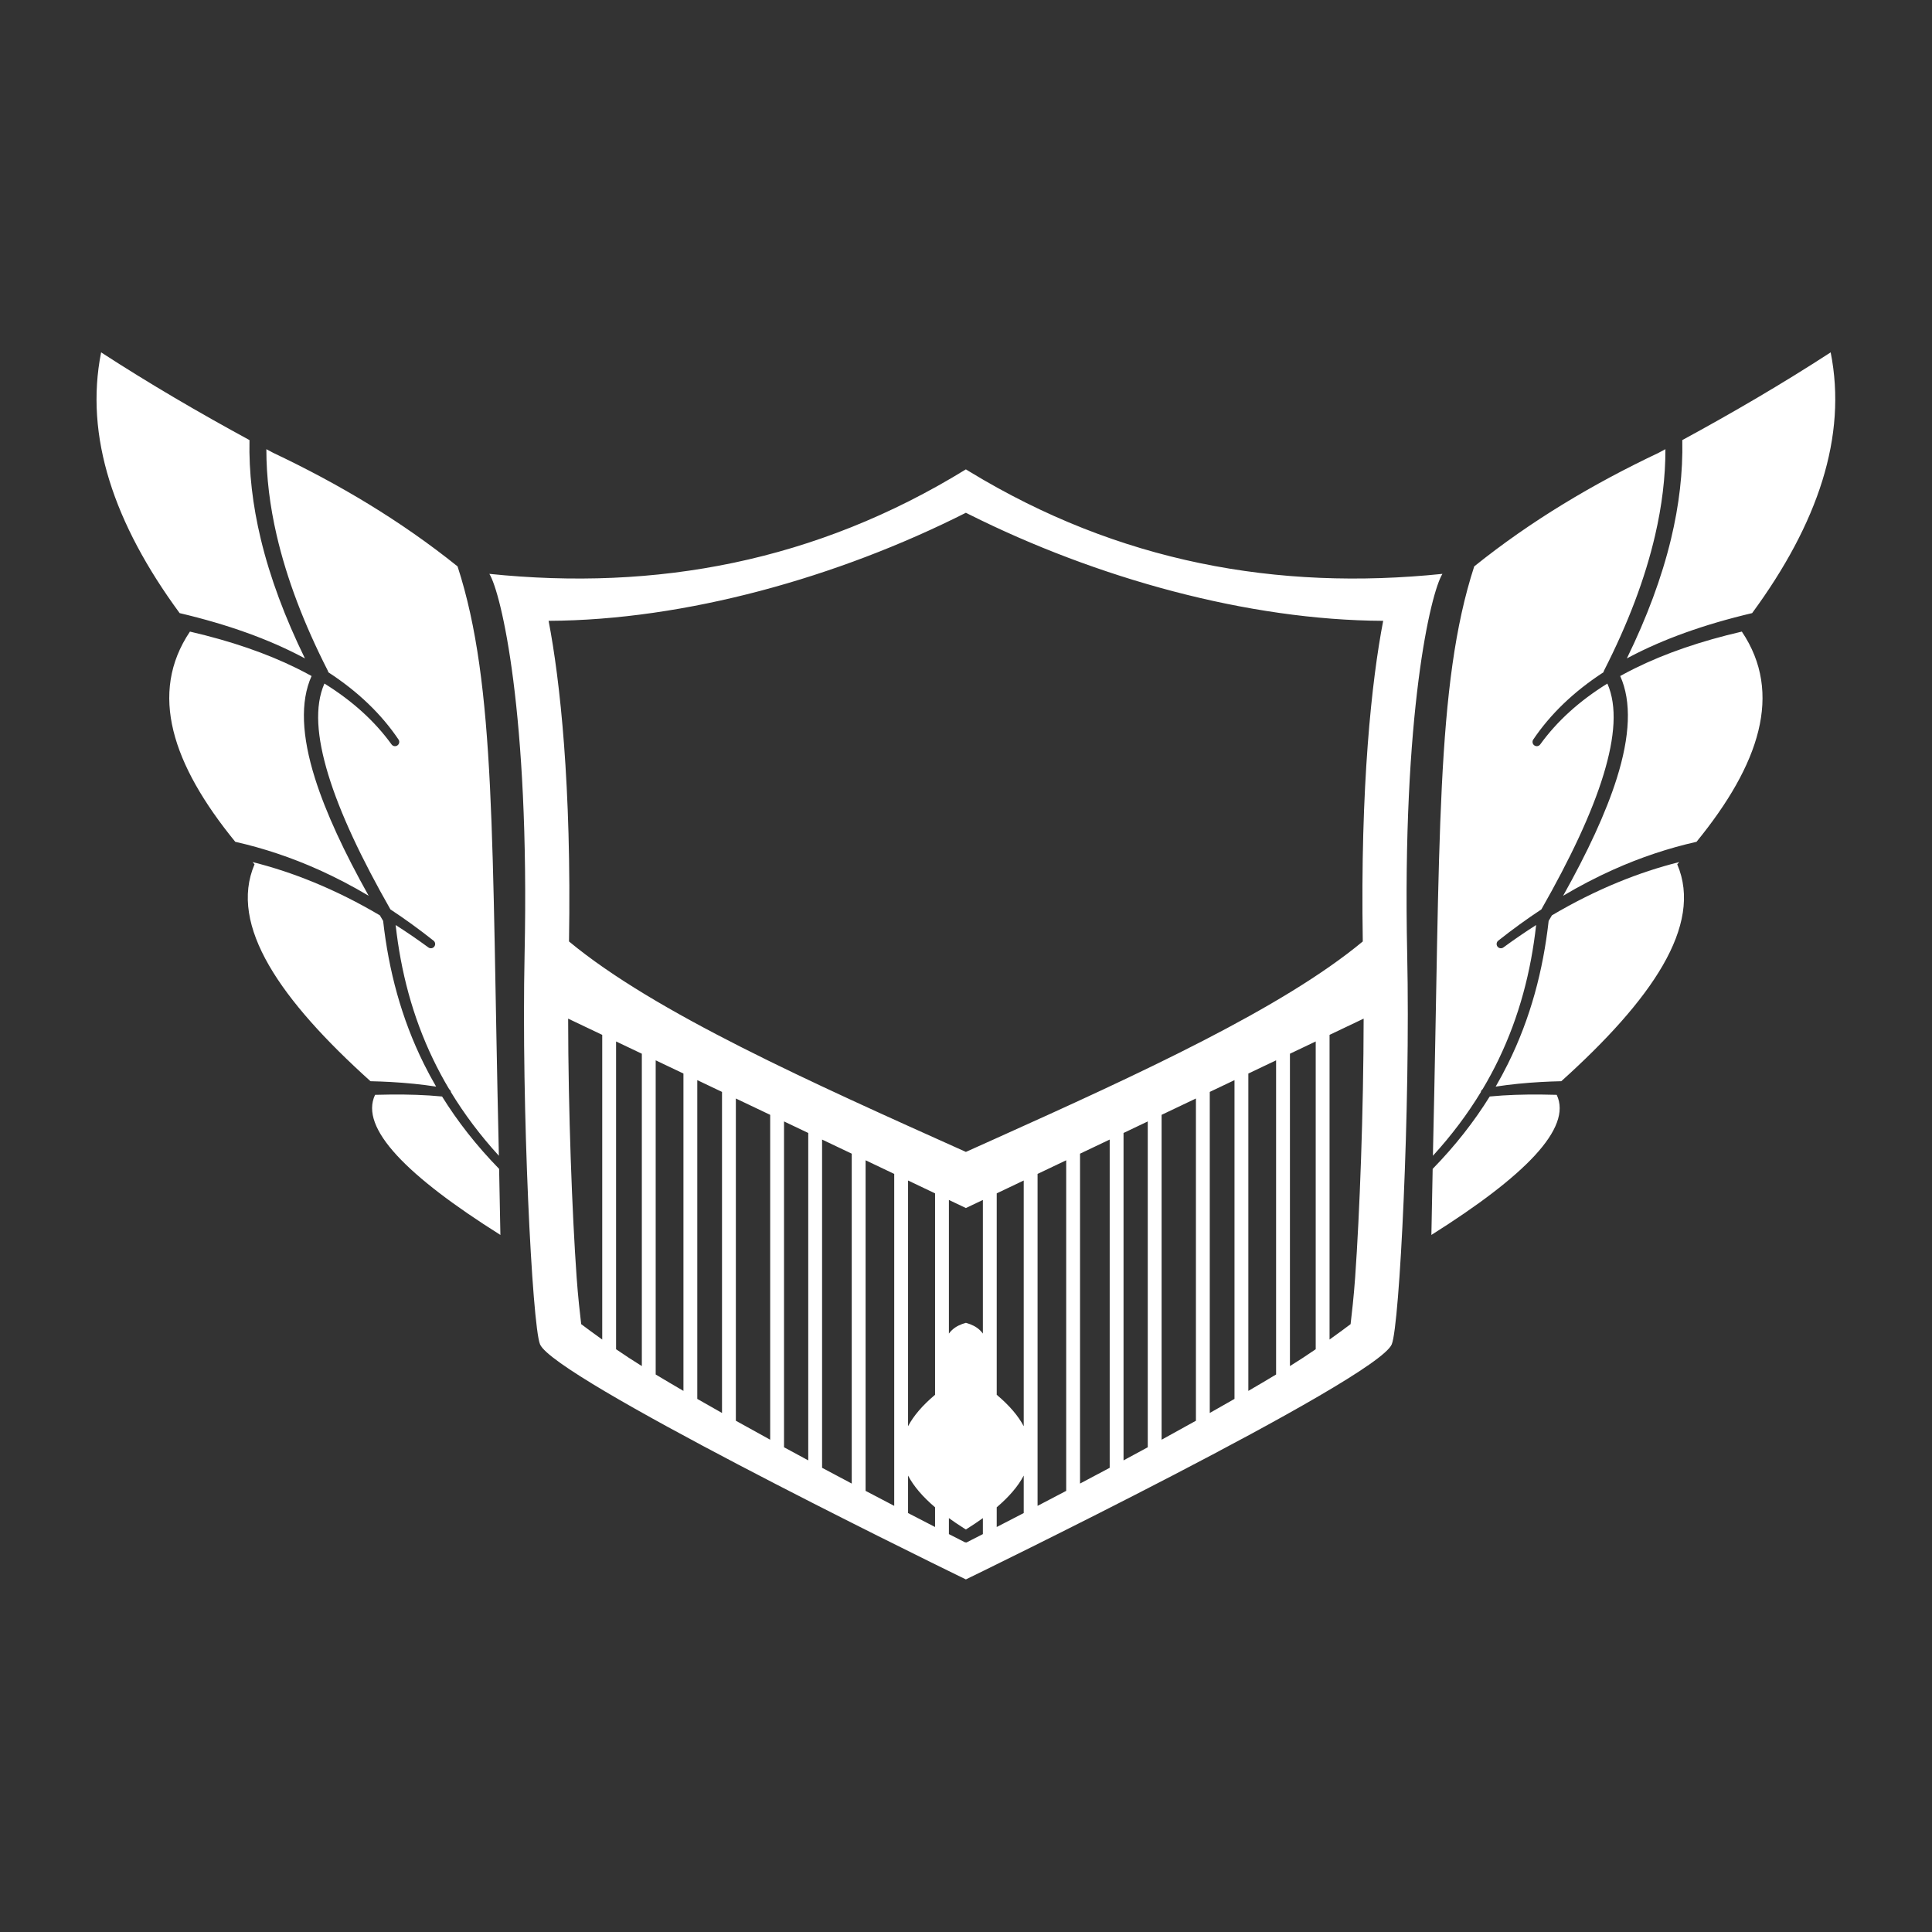 <?xml version="1.0" encoding="UTF-8" standalone="no"?>
<!DOCTYPE svg PUBLIC "-//W3C//DTD SVG 1.1//EN" "http://www.w3.org/Graphics/SVG/1.1/DTD/svg11.dtd">
<svg width="100%" height="100%" viewBox="0 0 1000 1000" version="1.1" xmlns="http://www.w3.org/2000/svg" xmlns:xlink="http://www.w3.org/1999/xlink" xml:space="preserve" xmlns:serif="http://www.serif.com/" style="fill-rule:evenodd;clip-rule:evenodd;stroke-linejoin:round;stroke-miterlimit:2;">
    <rect x="0" y="0" width="1000" height="1000" fill="#333333" stroke="none"/>
    <g transform="matrix(2.866,0,0,2.866,-933.056,-884.505)">
        <path d="M500,526.791L496.932,525.33L496.932,549.465L496.947,549.444C497.111,549.22 497.294,549.011 497.497,548.821C498.195,548.167 499.085,547.771 500,547.522L500.171,547.571C501.025,547.821 501.848,548.208 502.503,548.821C502.706,549.011 502.889,549.22 503.053,549.444L503.068,549.465L503.068,525.33L500,526.791ZM499.594,584.59C498.655,583.994 497.767,583.395 496.932,582.792L496.932,585.678C497.641,586.04 498.344,586.399 499.039,586.754L499.931,587.208L500,587.12L500.069,587.208L500.961,586.754C501.656,586.399 502.359,586.04 503.068,585.678L503.068,582.792C502.114,583.481 501.09,584.165 500,584.845L499.594,584.59ZM510.444,575.106C509.427,577.052 507.77,578.962 505.568,580.839L505.568,584.396C507.17,583.572 508.798,582.731 510.444,581.878L510.444,575.106ZM489.556,575.106C490.573,577.052 492.23,578.962 494.432,580.839L494.432,584.396C492.83,583.572 491.202,582.731 489.556,581.878L489.556,575.106ZM518.115,577.87C516.382,578.782 514.655,579.686 512.944,580.578L512.944,520.628L518.115,518.165L518.115,577.87ZM481.885,577.87C483.618,578.782 485.345,579.686 487.056,580.578L487.056,520.628L481.885,518.165L481.885,577.87ZM525.971,573.703L525.914,573.733C524.226,574.636 522.536,575.535 520.843,576.43L520.615,576.551L520.615,516.974L525.971,514.424L525.971,573.703ZM474.029,573.703L474.086,573.733C475.774,574.636 477.464,575.535 479.157,576.43L479.385,576.551L479.385,516.974L474.029,514.424L474.029,573.703ZM532.845,569.996L532.619,570.118C531.268,570.853 529.915,571.584 528.561,572.313L528.471,572.362L528.471,513.234L532.845,511.151L532.845,569.996ZM467.155,569.996L467.381,570.118C468.732,570.853 470.085,571.584 471.439,572.313L471.529,572.362L471.529,513.234L467.155,511.151L467.155,569.996ZM541.544,565.205C539.52,566.335 537.449,567.479 535.345,568.632L535.345,509.96L541.544,507.008L541.544,565.205ZM458.456,565.205C460.48,566.335 462.551,567.479 464.655,568.632L464.655,509.96L458.456,507.008L458.456,565.205ZM510.444,566.2L510.444,521.818L505.568,524.14L505.568,560.518C507.867,562.451 509.47,564.344 510.444,566.2ZM489.556,566.2L489.556,521.818L494.432,524.14L494.432,560.518C492.133,562.451 490.53,564.344 489.556,566.2ZM548.51,561.262C547.059,562.096 545.568,562.944 544.044,563.802L544.044,505.818L548.51,503.691L548.51,561.262ZM451.49,561.262C452.941,562.096 454.432,562.944 455.956,563.802L455.956,505.818L451.49,503.691L451.49,561.262ZM443.977,556.853C445.569,557.811 447.245,558.801 448.99,559.816L448.99,502.501L443.977,500.114L443.977,556.853ZM556.023,556.853C554.431,557.811 552.755,558.801 551.01,559.816L551.01,502.501L556.023,500.114L556.023,556.853ZM436.822,552.291C438.313,553.314 439.913,554.371 441.477,555.333L441.477,498.923L436.822,496.706L436.822,552.291ZM563.178,552.291C561.687,553.314 560.087,554.371 558.523,555.333L558.523,498.923L563.178,496.706L563.178,552.291ZM434.322,495.516L428.167,492.585C428.186,509.282 428.881,527.743 429.702,539.338C429.94,542.704 430.315,546.035 430.523,547.759C431.285,548.333 432.649,549.349 434.322,550.542L434.322,495.516ZM565.678,495.516L571.833,492.585C571.814,509.282 571.119,527.743 570.298,539.338C570.06,542.704 569.685,546.035 569.477,547.759C568.715,548.333 567.351,549.349 565.678,550.542L565.678,495.516ZM584.299,519.72C588.411,515.505 591.812,511.14 594.603,506.647C597.609,506.355 600.703,506.267 603.87,506.293C604.809,506.301 605.754,506.319 606.703,506.348C609.554,512.357 600.903,521.048 584.068,531.648L584.299,519.72ZM415.701,519.72C411.589,515.505 408.188,511.14 405.397,506.647C402.391,506.355 399.297,506.267 396.13,506.293C395.191,506.301 394.246,506.319 393.297,506.348C390.446,512.357 399.097,521.048 415.932,531.648L415.701,519.72ZM626.335,389.742C626.342,394.797 625.703,399.987 624.47,405.304C622.648,413.168 619.537,421.308 615.266,429.692C615.209,429.801 615.169,429.916 615.145,430.034C609.73,433.557 605.544,437.622 602.472,442.17C602.229,442.517 602.314,442.997 602.661,443.24C603.009,443.484 603.489,443.399 603.732,443.051C606.738,438.896 610.751,435.23 615.85,432.07C617.658,436.17 617.212,441.74 615.173,448.461C613.036,455.502 609.123,463.744 603.931,472.856C601.315,474.58 598.723,476.461 596.153,478.496C595.816,478.753 595.75,479.236 596.008,479.574C596.265,479.911 596.748,479.976 597.085,479.719C599.042,478.284 601.009,476.938 602.986,475.679C602.056,484.034 599.962,492.158 596.207,499.953C595.335,501.763 594.373,503.556 593.316,505.33C593.137,505.454 593.016,505.652 592.99,505.872C590.603,509.796 587.744,513.626 584.345,517.35L584.374,515.853C585.658,460.553 584.816,432.419 591.804,410.91C602.071,402.665 613.266,396.005 625.084,390.409C625.502,390.187 625.919,389.965 626.335,389.742ZM373.665,389.742C373.658,394.797 374.297,399.987 375.53,405.304C377.352,413.168 380.463,421.308 384.734,429.692C384.791,429.801 384.831,429.916 384.855,430.034C390.27,433.557 394.456,437.622 397.528,442.17C397.771,442.517 397.686,442.997 397.339,443.24C396.991,443.484 396.511,443.399 396.268,443.051C393.262,438.896 389.249,435.23 384.15,432.07C382.342,436.17 382.788,441.74 384.827,448.461C386.964,455.502 390.877,463.744 396.069,472.856C398.685,474.58 401.277,476.461 403.847,478.496C404.184,478.753 404.25,479.236 403.992,479.574C403.735,479.911 403.252,479.976 402.915,479.719C400.958,478.284 398.991,476.938 397.014,475.679C397.944,484.034 400.038,492.158 403.793,499.953C404.665,501.763 405.627,503.556 406.684,505.33C406.863,505.454 406.984,505.652 407.01,505.872C409.397,509.796 412.256,513.626 415.655,517.35L415.626,515.853C414.342,460.553 415.184,432.419 408.196,410.91C397.929,402.665 386.734,396.005 374.916,390.409C374.498,390.187 374.081,389.965 373.665,389.742ZM628.827,464.31C628.708,464.444 628.588,464.578 628.468,464.712C633.197,475.777 623.773,489.252 607.531,503.886C606.282,503.914 605.044,503.961 603.816,504.03C601.036,504.186 598.319,504.456 595.677,504.861C596.463,503.508 597.196,502.144 597.878,500.77C601.981,492.504 604.247,483.853 605.246,474.936C605.445,474.599 605.642,474.263 605.837,473.929C609.795,471.588 613.792,469.594 617.827,467.939C621.462,466.448 625.127,465.236 628.827,464.31ZM371.173,464.31C371.292,464.444 371.412,464.578 371.532,464.712C366.803,475.777 376.227,489.252 392.469,503.886C393.718,503.914 394.956,503.961 396.184,504.03C398.964,504.186 401.681,504.456 404.323,504.861C403.537,503.508 402.804,502.144 402.122,500.77C398.019,492.504 395.753,483.853 394.754,474.936C394.555,474.599 394.358,474.263 394.163,473.929C390.205,471.588 386.208,469.594 382.173,467.939C378.538,466.448 374.873,465.236 371.173,464.31ZM640.135,422.685C647.627,433.825 643.324,446.713 631.952,460.649C626.844,461.802 621.813,463.482 616.867,465.703C613.832,467.066 610.831,468.631 607.86,470.395C612.248,462.563 615.586,455.422 617.549,449.196C619.938,441.617 620.257,435.333 618.169,430.709C619.041,430.225 619.942,429.753 620.872,429.295C626.291,426.624 632.685,424.407 640.135,422.685ZM359.865,422.685C352.373,433.825 356.676,446.713 368.048,460.649C373.156,461.802 378.187,463.482 383.133,465.703C386.168,467.066 389.169,468.631 392.14,470.395C387.752,462.563 384.414,455.422 382.451,449.196C380.062,441.617 379.743,435.333 381.831,430.709C380.959,430.225 380.058,429.753 379.128,429.295C373.709,426.624 367.315,424.407 359.865,422.685ZM629.381,388.101C638.475,383.161 647.433,377.936 656.178,372.258C659.192,387.422 653.884,403.159 641.996,419.348C633.281,421.403 625.93,424.057 619.842,427.278C619.683,427.363 619.525,427.447 619.369,427.531C622.969,420.16 625.661,412.97 627.341,405.982C628.812,399.863 629.509,393.898 629.381,388.101ZM370.619,388.101C361.525,383.161 352.567,377.936 343.822,372.258C340.808,387.422 346.116,403.159 358.004,419.348C366.719,421.403 374.07,424.057 380.158,427.278C380.317,427.363 380.475,427.447 380.631,427.531C377.031,420.16 374.339,412.97 372.659,405.982C371.188,399.863 370.491,393.898 370.619,388.101ZM505.254,514.294C531.5,502.493 557.186,490.681 571.678,478.645C571.213,450.462 573.292,431.498 575.363,420.741C550.932,420.641 523.576,413.035 500.543,401.499L500,401.226C476.854,412.915 449.26,420.64 424.637,420.741C426.708,431.498 428.787,450.462 428.322,478.645C443.78,491.484 471.975,504.067 500,516.654L505.254,514.294ZM499.166,593.456C491.004,589.472 425.626,557.416 423.091,551.407C421.661,548.016 419.708,508.502 420.3,481C421.239,437.317 416.051,415.664 413.938,412.26C444.01,415.363 472.848,410.098 500,393.388L500.637,393.778C527.602,410.179 556.225,415.338 586.062,412.26C583.949,415.664 578.761,437.317 579.7,481C580.292,508.502 578.339,548.016 576.909,551.407C574.205,557.817 500,593.862 500,593.862L499.166,593.456Z" style="fill:white;"/>
    </g>
</svg>
